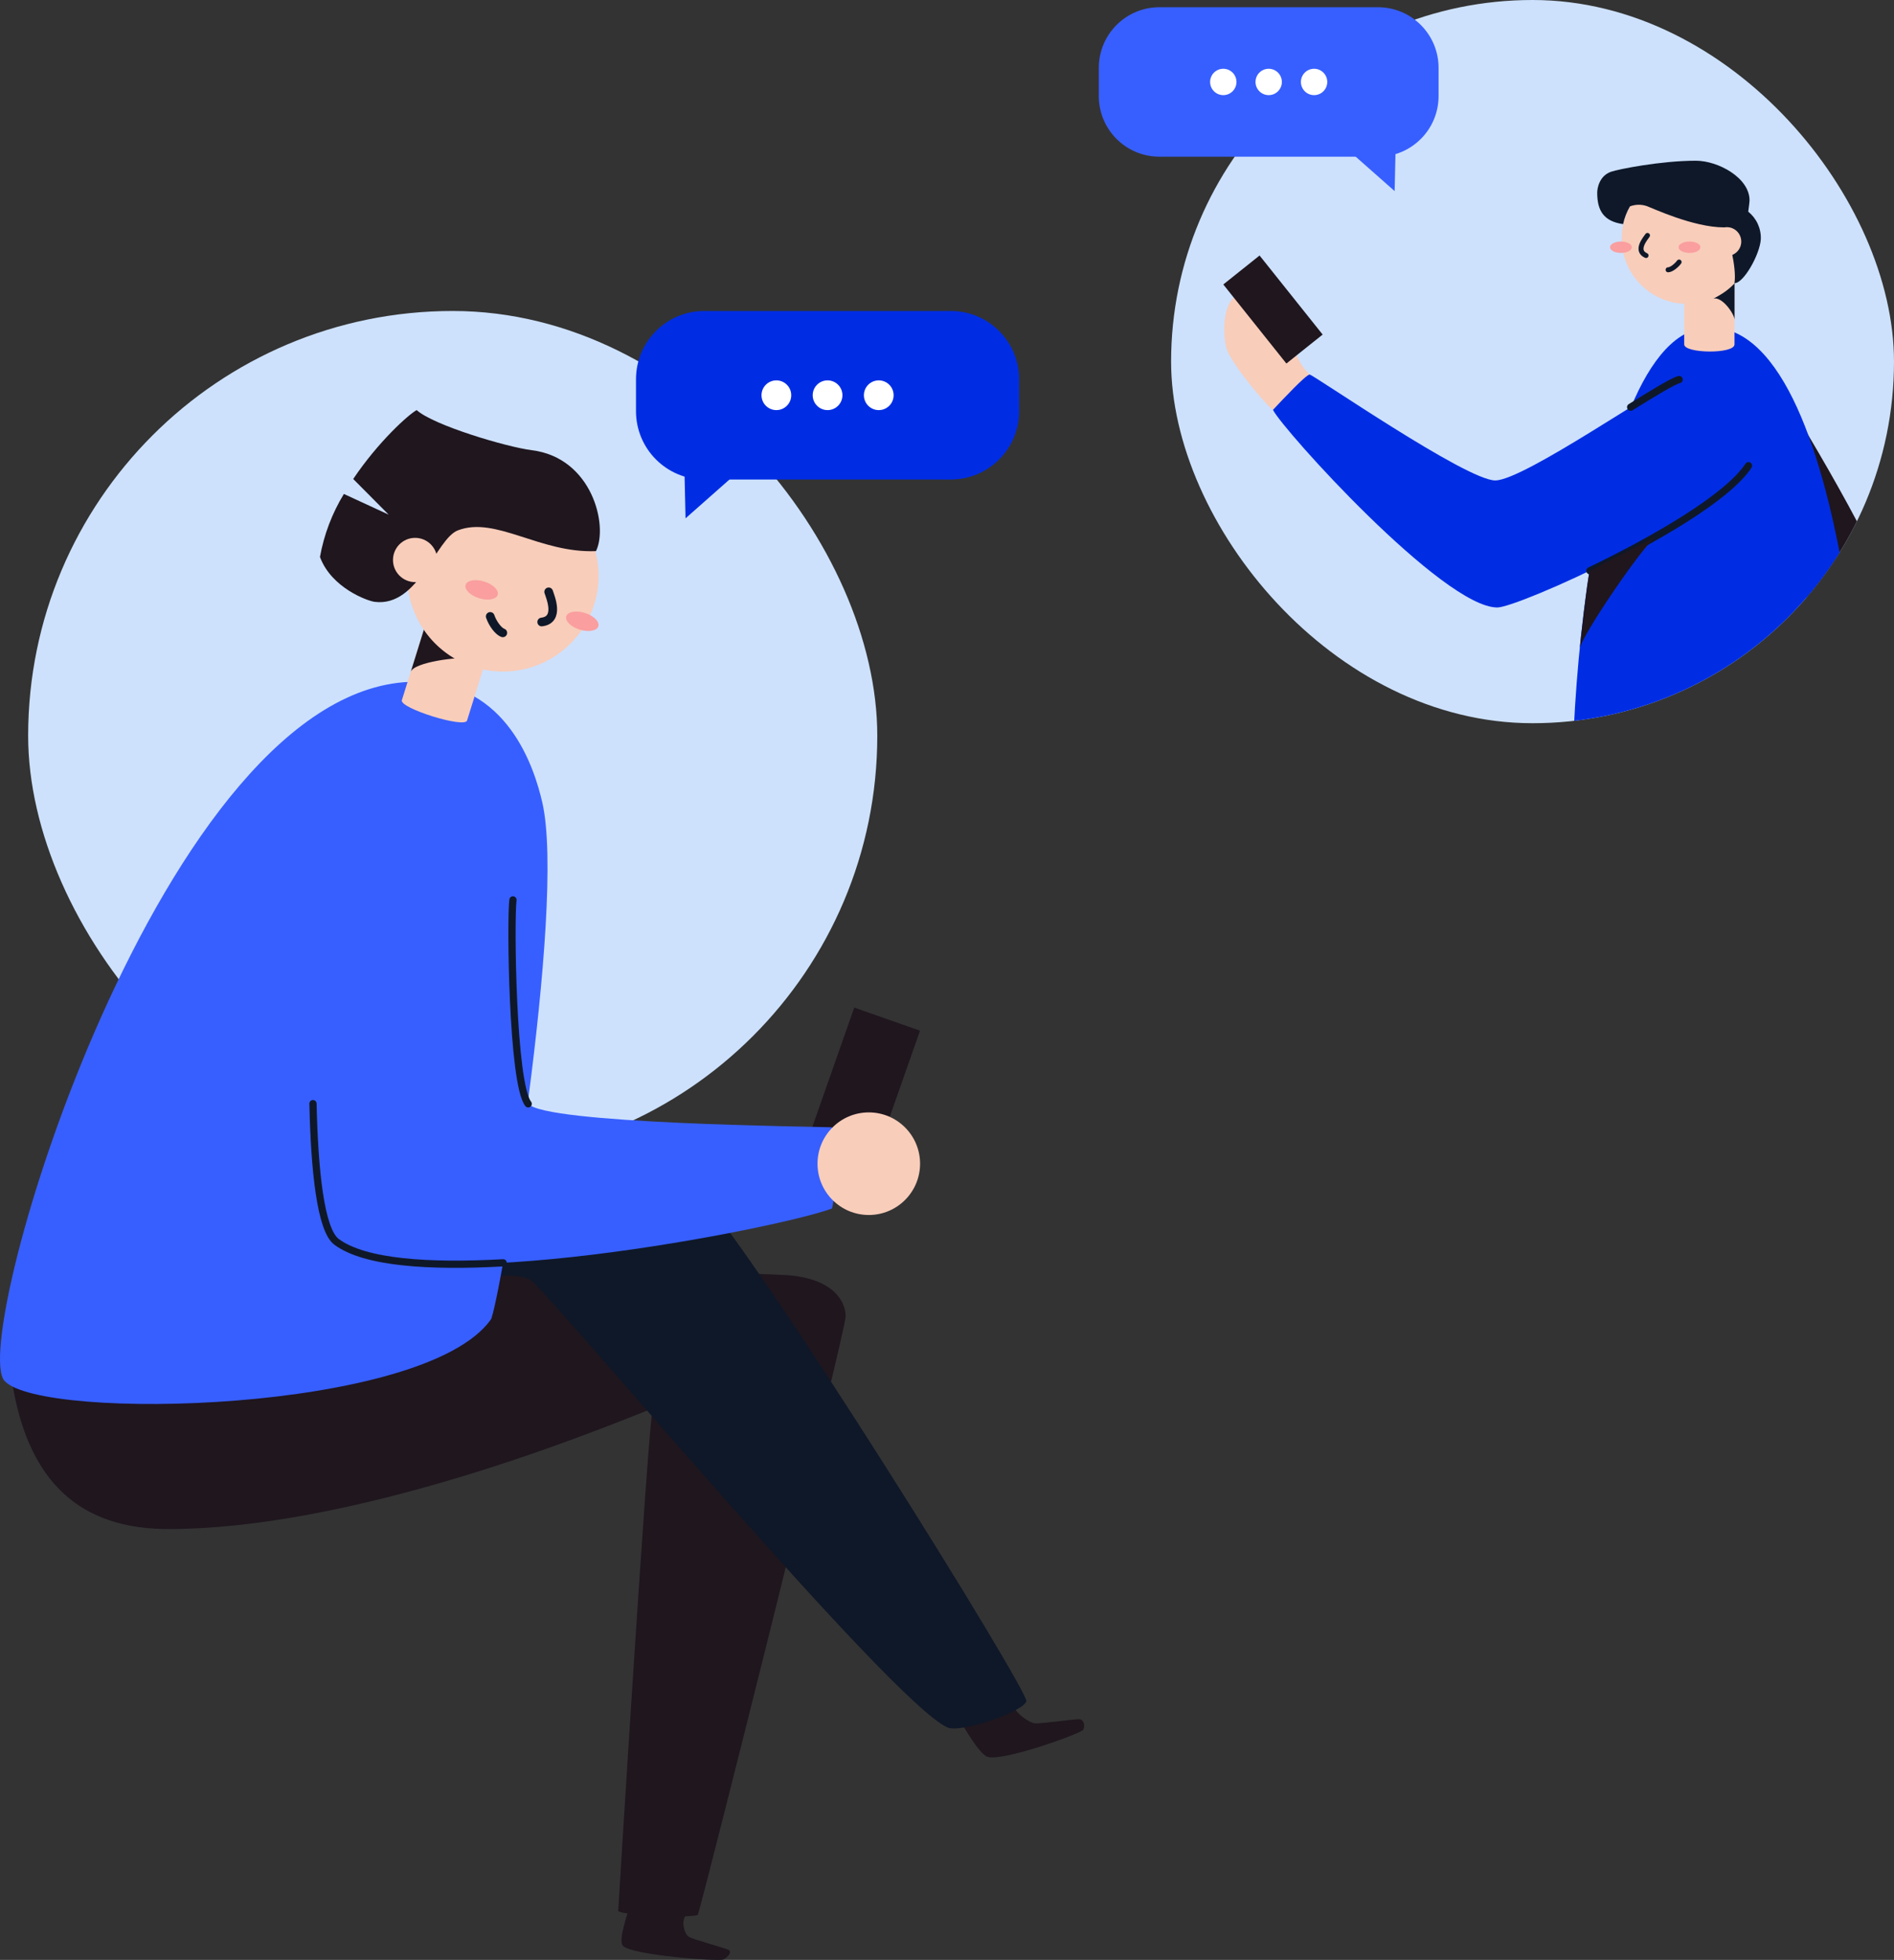 <svg width="262" height="271" viewBox="0 0 262 271" fill="none" xmlns="http://www.w3.org/2000/svg">
<rect x="0" y="0" width="262" height="271" fill="#333333" stroke="none"/>
<rect x="3.894" y="43" width="117.463" height="117.463" rx="58.731" fill="#CDE1FD"/>
<g clip-path="url(#clip0_1327_1066)">
<path d="M94.832 71.67L101.685 65.616H94.695L94.832 71.67Z" fill="#002DE3"/>
<path d="M131.529 66.302H97.427C92.208 66.302 87.978 62.072 87.978 56.853V52.449C87.978 47.23 92.208 43 97.427 43L131.529 43C136.748 43 140.978 47.23 140.978 52.449V56.853C140.978 62.072 136.748 66.302 131.529 66.302Z" fill="#002DE3"/>
<path d="M107.396 56.707C106.261 56.707 105.34 55.786 105.34 54.651C105.34 53.515 106.261 52.595 107.396 52.595C108.532 52.595 109.452 53.515 109.452 54.651C109.452 55.786 108.532 56.707 107.396 56.707Z" fill="white"/>
<path d="M114.478 56.707C113.343 56.707 112.422 55.786 112.422 54.651C112.422 53.515 113.343 52.595 114.478 52.595C115.614 52.595 116.534 53.515 116.534 54.651C116.534 55.786 115.614 56.707 114.478 56.707Z" fill="white"/>
<path d="M121.56 56.707C120.425 56.707 119.504 55.786 119.504 54.651C119.504 53.515 120.425 52.595 121.56 52.595C122.696 52.595 123.616 53.515 123.616 54.651C123.616 55.786 122.696 56.707 121.56 56.707Z" fill="white"/>
</g>
<path d="M127.264 142.517L118.17 139.322L111.209 159.135L120.302 162.33L127.264 142.517Z" fill="#1F161E"/>
<path d="M132.978 238.212C133.37 238.829 135.457 242.541 136.613 242.921C138.706 243.602 149.545 239.693 149.838 239.177C150.13 238.66 149.964 237.806 149.353 237.732C148.741 237.659 143.903 238.391 143.119 238.286C142.335 238.18 140.521 236.914 140.308 236" fill="#1F161E"/>
<path d="M0.978 181.244C0.978 206.183 12.172 211.42 23.308 211.42C51.514 211.42 88.211 195.385 90.283 194.767C89.631 197.39 85.52 263.885 85.52 264.268C86.497 264.809 93.99 265.275 96.512 264.809C97.164 263.192 116.978 184.103 116.978 182.02C116.978 179.937 115.271 176.769 108.814 176.312C106.084 176.118 68.103 175 68.103 175" fill="#1F161E"/>
<path d="M95.865 164C104.364 172.746 142.312 233.799 141.976 235.226C141.639 236.653 132.914 239.678 131.07 238.863C123.244 235.434 75.199 177.81 73.328 176.94C71.457 176.07 68.655 176.406 66.985 176.645C62.642 171.513 72.364 165.418 95.865 164Z" fill="#0F1828"/>
<path d="M57.502 94.266C70.28 94.266 73.954 106.364 75.011 110.932C78.391 125.517 68.981 180.94 67.891 182.467C58.644 195.395 5.786 196.543 0.631 190.944C-4.525 185.345 22.59 94.266 57.502 94.266Z" fill="#375FFF"/>
<path d="M86.975 264C86.804 264.63 85.511 268.318 86.158 269.039C87.318 270.343 99.391 271.242 100.051 270.942C100.71 270.642 101.257 269.908 100.822 269.639C100.387 269.37 95.811 268.162 95.251 267.788C94.69 267.415 94.222 265.755 94.796 264.956" fill="#1F161E"/>
<path d="M55.59 96.818C55.244 97.927 64.263 100.733 64.609 99.631L68.107 88.406L59.095 85.594L55.59 96.818Z" fill="#F8CDBA"/>
<path d="M64.531 91.062C63.65 90.788 57.248 91.526 56.817 92.909L59.095 85.594C60.498 86.031 64.531 91.062 64.531 91.062Z" fill="#1F161E"/>
<path d="M69.562 92.863C76.875 92.863 82.803 86.935 82.803 79.623C82.803 72.31 76.875 66.382 69.562 66.382C62.249 66.382 56.321 72.31 56.321 79.623C56.321 86.935 62.249 92.863 69.562 92.863Z" fill="#F8CDBA"/>
<path d="M82.769 86.598C82.967 85.961 82.135 85.135 80.91 84.753C79.686 84.371 78.532 84.577 78.333 85.214C78.135 85.85 78.966 86.676 80.191 87.058C81.416 87.44 82.57 87.234 82.769 86.598Z" fill="#FA9E9F"/>
<path d="M68.846 82.256C69.045 81.62 68.213 80.794 66.988 80.412C65.763 80.029 64.609 80.236 64.411 80.872C64.212 81.508 65.044 82.334 66.269 82.716C67.494 83.099 68.648 82.892 68.846 82.256Z" fill="#FA9E9F"/>
<path d="M75.898 81.835C76.127 82.553 77.484 85.698 74.933 86.005" stroke="#0F1828" stroke-width="1.2" stroke-miterlimit="10" stroke-linecap="round"/>
<path d="M69.555 87.505C68.903 87.277 68.12 86.154 67.813 85.234" stroke="#0F1828" stroke-width="1.2" stroke-miterlimit="10" stroke-linecap="round"/>
<path d="M73.569 62.251C70.077 61.814 59.943 58.799 57.639 56.704C56.55 57.278 52.314 61.083 48.862 66.232L53.763 71.159L47.57 68.3C45.938 70.975 44.816 73.929 44.262 77.012C45.861 81.326 50.879 83.101 51.825 83.218C57.927 83.988 60.269 74.506 63.343 73.332C68.564 71.328 74.711 76.529 82.444 76.203C84.16 72.699 81.928 63.302 73.569 62.251Z" fill="#1F161E"/>
<path d="M57.424 80.49C59.114 80.49 60.484 79.12 60.484 77.43C60.484 75.739 59.114 74.369 57.424 74.369C55.733 74.369 54.363 75.739 54.363 77.43C54.363 79.12 55.733 80.49 57.424 80.49Z" fill="#F8CDBA"/>
<path d="M44.262 125.302C43.609 129.387 41.495 167.961 46.559 171.713C57.405 179.746 107.489 169.918 115.079 167.106C115.901 164.417 115.079 155.875 115.079 155.875C112.155 155.758 75.272 155.405 73.073 152.612C70.874 149.819 70.613 126.986 70.965 124.408" fill="#375FFF"/>
<path d="M120.182 168C124.099 168 127.275 164.825 127.275 160.907C127.275 156.989 124.099 153.813 120.182 153.813C116.264 153.813 113.088 156.989 113.088 160.907C113.088 164.825 116.264 168 120.182 168Z" fill="#F8CDBA"/>
<path d="M73.066 152.632C70.841 149.819 70.606 127.005 70.958 124.428" stroke="#0F1828" stroke-linecap="round" stroke-linejoin="round"/>
<path d="M69.601 174.611C59.382 175.179 50.448 174.611 46.559 171.713C44.34 170.075 43.498 161.768 43.296 152.6" stroke="#0F1828" stroke-linecap="round" stroke-linejoin="round"/>
<g clip-path="url(#clip1_1327_1066)">
<rect x="162" width="100" height="100" rx="50" fill="#CDE1FD"/>
<g clip-path="url(#clip2_1327_1066)">
<path d="M176.094 56.68C174.972 55.894 170.217 50.113 169.657 48.17C169.096 46.227 168.675 38.904 174.22 40.568C179.766 42.233 177.263 48.101 181.175 51.799" fill="#F8CDBA"/>
<path d="M174.238 35.329L169.221 39.334L177.947 50.265L182.964 46.26L174.238 35.329Z" fill="#1F161E"/>
<path d="M244.802 51.8C246.167 53.069 260.123 76.574 260.123 79.517C260.123 82.459 256.902 100.306 255.051 104.113C253.199 107.92 244.802 51.8 244.802 51.8Z" fill="#1F161E"/>
<path d="M236.591 45.259C256.68 45.259 259.306 116.053 257.889 118.9C256.472 121.747 221.344 121.416 218.497 118.9C215.65 116.383 218.115 45.259 236.591 45.259Z" fill="#002DE3"/>
<path d="M232.979 47.623C232.979 48.884 239.934 48.979 239.934 47.623V39.174H232.979V47.623Z" fill="#F8CDBA"/>
<path d="M239.942 44.212C239.942 43.46 238.204 40.865 236.9 41.304C238.538 40.726 239.347 38.752 239.942 39.157V44.212Z" fill="#0F1828"/>
<path d="M233.371 42.016C238.366 42.016 242.415 37.967 242.415 32.972C242.415 27.976 238.366 23.927 233.371 23.927C228.375 23.927 224.326 27.976 224.326 32.972C224.326 37.967 228.375 42.016 233.371 42.016Z" fill="#F8CDBA"/>
<path d="M224.226 34.971C225.059 34.971 225.734 34.619 225.734 34.184C225.734 33.75 225.059 33.398 224.226 33.398C223.393 33.398 222.718 33.75 222.718 34.184C222.718 34.619 223.393 34.971 224.226 34.971Z" fill="#FA9E9F"/>
<path d="M233.709 34.971C234.542 34.971 235.218 34.619 235.218 34.184C235.218 33.75 234.542 33.398 233.709 33.398C232.876 33.398 232.201 33.75 232.201 34.184C232.201 34.619 232.876 34.971 233.709 34.971Z" fill="#FA9E9F"/>
<path d="M227.899 32.554C227.62 32.958 226.16 34.649 227.699 35.331" stroke="#0F1828" stroke-width="0.69" stroke-miterlimit="10" stroke-linecap="round"/>
<path d="M230.75 37.305C231.184 37.305 231.901 36.744 232.271 36.235" stroke="#0F1828" stroke-width="0.69" stroke-miterlimit="10" stroke-linecap="round"/>
<path d="M242.016 27.699C242.016 24.561 237.639 22.223 234.592 22.223C229.741 22.223 223.83 23.405 222.857 23.748C221.223 24.318 220.944 26.061 220.944 26.643C220.944 29.086 221.814 30.607 224.526 30.989C224.711 30.128 225.031 29.3 225.473 28.538C226.224 28.25 227.052 28.236 227.812 28.499C228.498 28.738 234.236 31.441 238.482 31.441C239.047 32.237 240.29 37.092 239.925 39.152C241.168 39.226 243.459 35.179 243.576 33.067C243.603 32.342 243.459 31.621 243.157 30.961C242.855 30.302 242.403 29.722 241.837 29.268C241.894 28.812 242.016 27.947 242.016 27.699Z" fill="#0F1828"/>
<path d="M238.882 35.392C239.981 35.392 240.872 34.501 240.872 33.402C240.872 32.302 239.981 31.411 238.882 31.411C237.782 31.411 236.891 32.302 236.891 33.402C236.891 34.501 237.782 35.392 238.882 35.392Z" fill="#F8CDBA"/>
<path d="M241.872 64.382C236.891 71.993 209.961 83.998 207.127 83.998C199.612 83.998 177.363 59.306 176.094 56.672C177.558 55.107 180.679 51.791 181.166 51.791C181.653 51.791 202.833 66.43 206.836 66.43C210.839 66.43 229.811 53.082 232.28 52.482" fill="#002DE3"/>
<path d="M225.569 56.303C228.85 54.264 231.463 52.678 232.28 52.482" stroke="#0F1828" stroke-linecap="round" stroke-linejoin="round"/>
<path d="M219.932 78.922C228.624 74.745 238.973 68.825 241.872 64.392" stroke="#0F1828" stroke-linecap="round" stroke-linejoin="round"/>
<path d="M218.528 89.691C218.706 87.992 227.512 75.07 229.211 74.07C227.408 75.074 220.579 78.538 219.932 78.921C219.554 79.934 218.528 89.691 218.528 89.691Z" fill="#1F161E"/>
</g>
</g>
<g clip-path="url(#clip3_1327_1066)">
<path d="M192.922 26.424L186.845 21.056H193.044L192.922 26.424Z" fill="#375FFF"/>
<path d="M160.379 21.664L190.621 21.664C195.249 21.664 199 17.913 199 13.285V9.379C199 4.752 195.249 1 190.621 1L160.379 1C155.751 1 152 4.752 152 9.379V13.285C152 17.913 155.751 21.664 160.379 21.664Z" fill="#375FFF"/>
<path d="M181.78 13.155C182.787 13.155 183.604 12.339 183.604 11.332C183.604 10.325 182.787 9.509 181.78 9.509C180.773 9.509 179.957 10.325 179.957 11.332C179.957 12.339 180.773 13.155 181.78 13.155Z" fill="white"/>
<path d="M175.5 13.155C176.507 13.155 177.323 12.339 177.323 11.332C177.323 10.325 176.507 9.509 175.5 9.509C174.493 9.509 173.677 10.325 173.677 11.332C173.677 12.339 174.493 13.155 175.5 13.155Z" fill="white"/>
<path d="M169.22 13.155C170.227 13.155 171.043 12.339 171.043 11.332C171.043 10.325 170.227 9.509 169.22 9.509C168.213 9.509 167.396 10.325 167.396 11.332C167.396 12.339 168.213 13.155 169.22 13.155Z" fill="white"/>
</g>
<defs>
<clipPath id="clip0_1327_1066">
<rect width="53" height="28.67" fill="white" transform="matrix(-1 0 0 1 140.978 43)"/>
</clipPath>
<clipPath id="clip1_1327_1066">
<rect x="162" width="100" height="100" rx="50" fill="white"/>
</clipPath>
<clipPath id="clip2_1327_1066">
<rect width="111.111" height="219.523" fill="white" transform="translate(169.222 22.223)"/>
</clipPath>
<clipPath id="clip3_1327_1066">
<rect width="47" height="25.425" fill="white" transform="translate(152 1)"/>
</clipPath>
</defs>
</svg>
